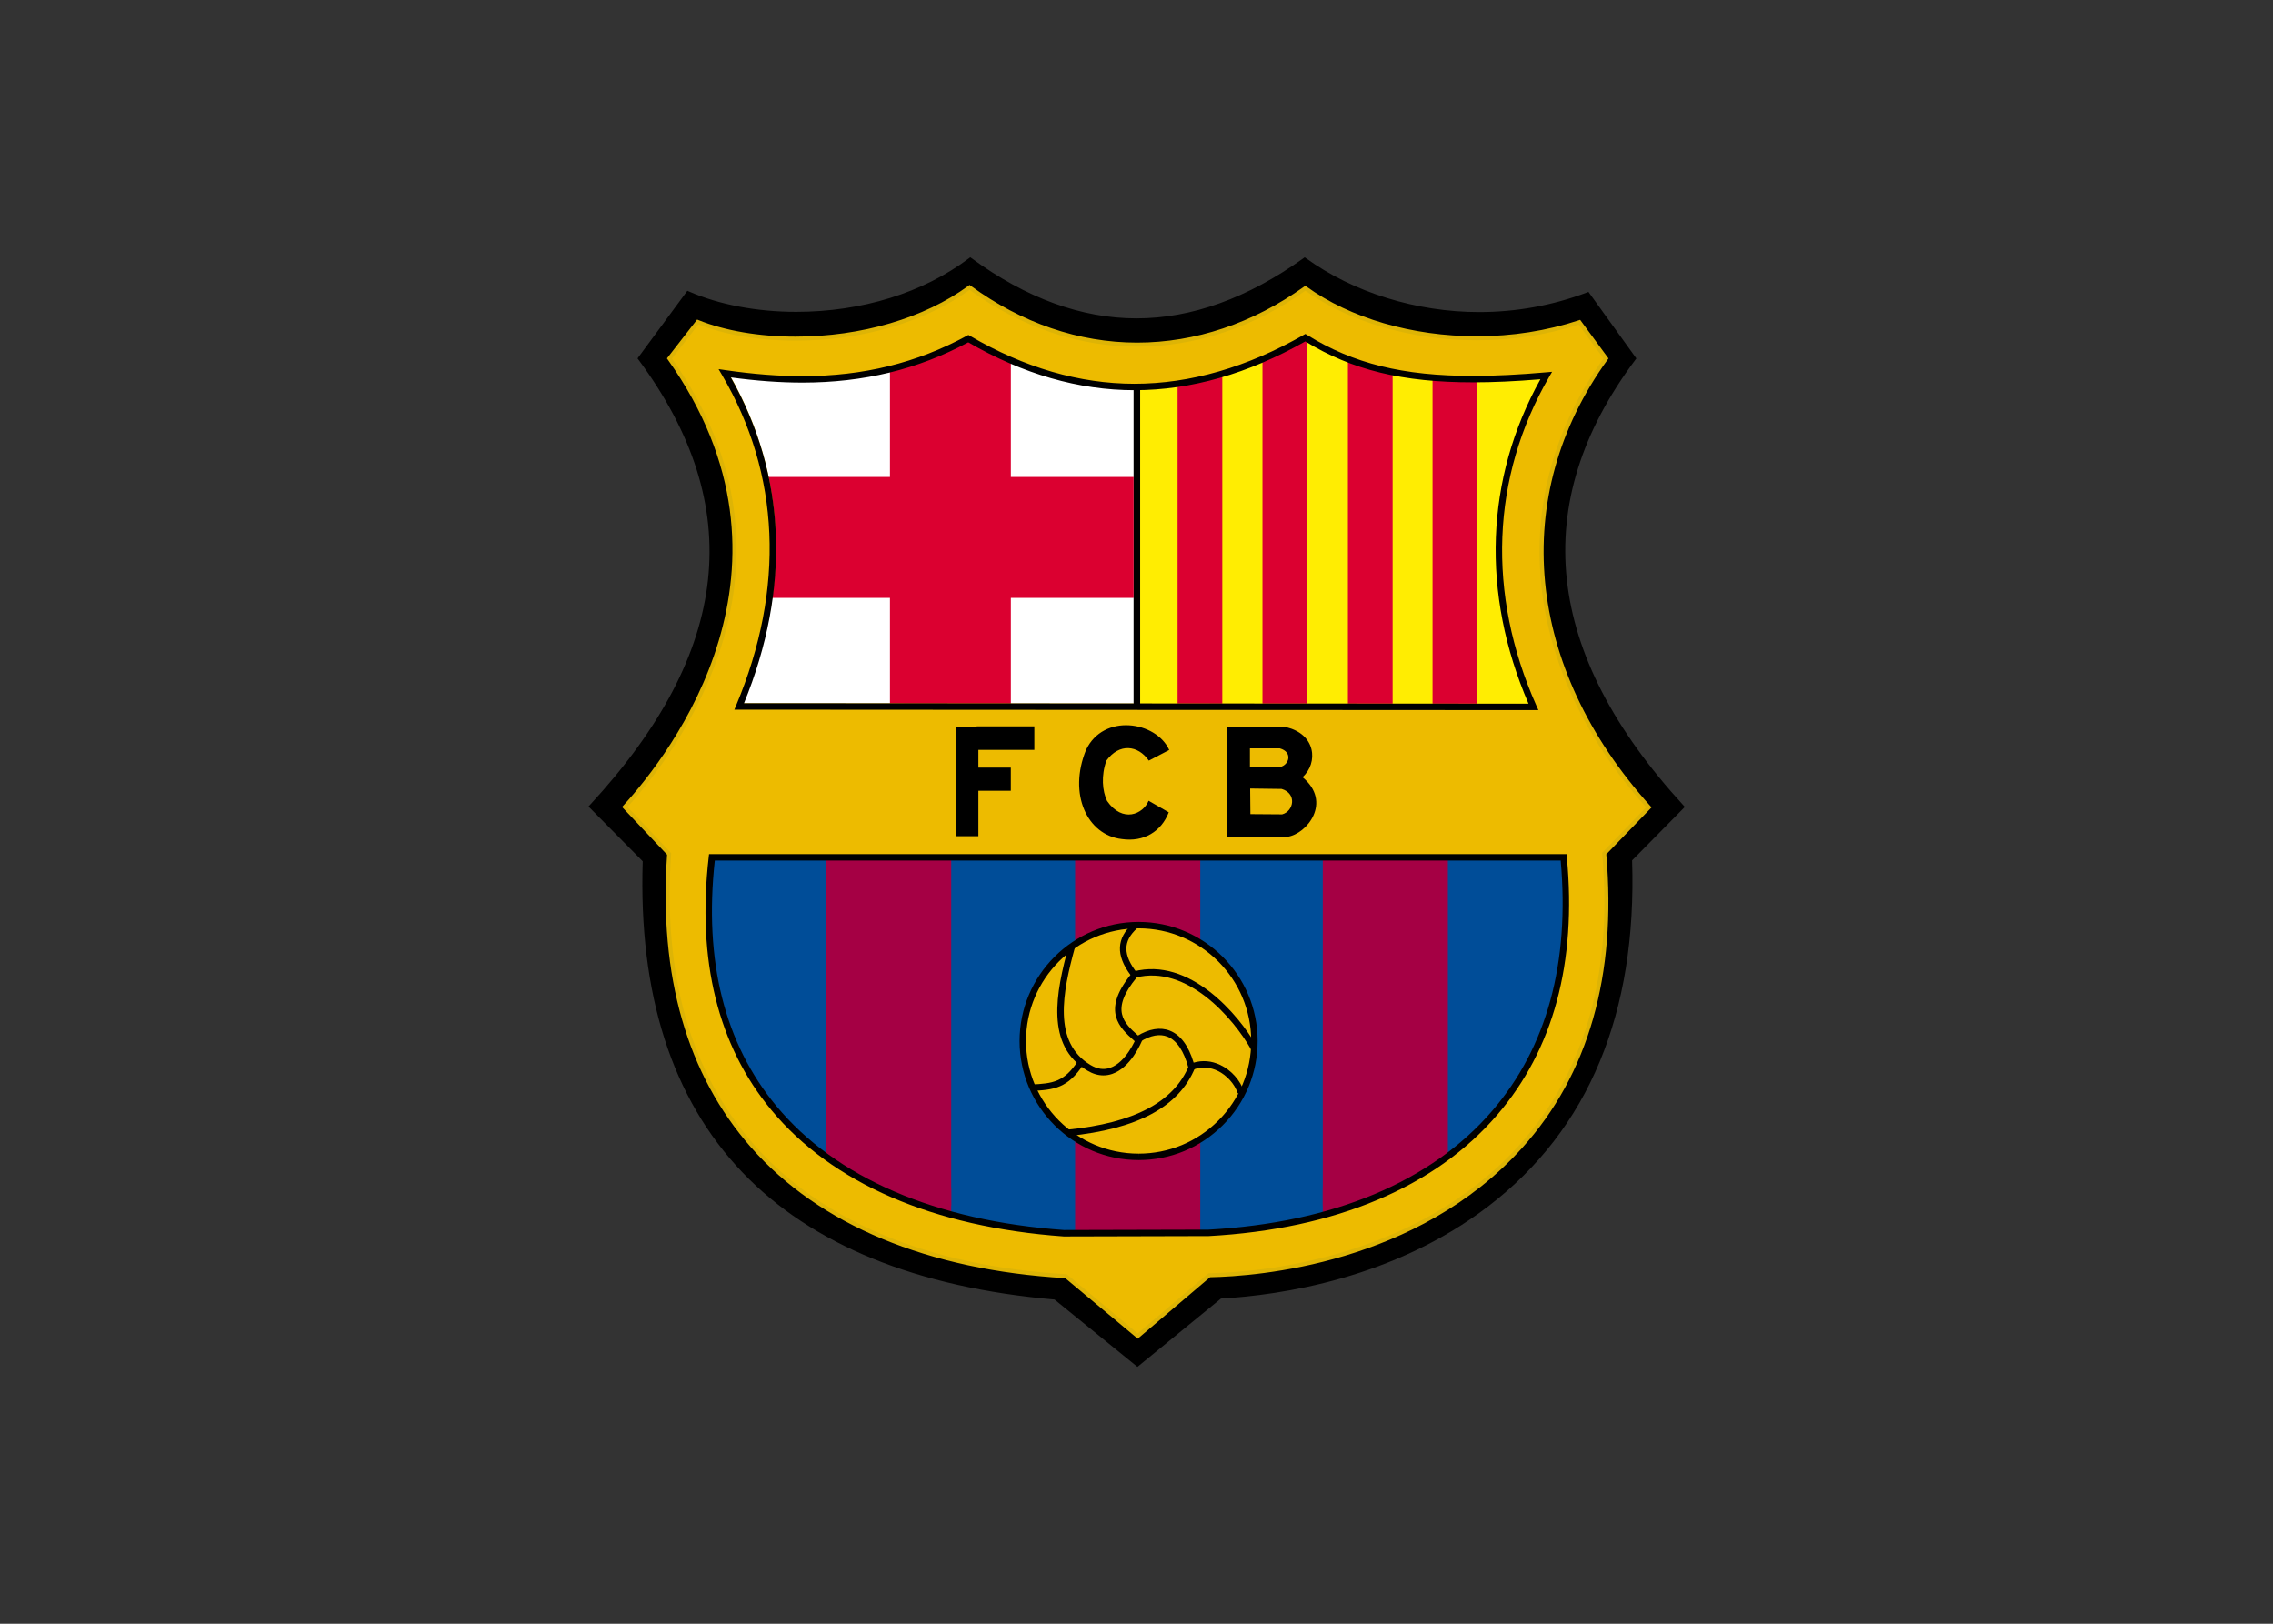 <svg clip-rule="evenodd" fill-rule="evenodd" stroke-linejoin="round" stroke-miterlimit="1.414" viewBox="0 0 560 400" xmlns="http://www.w3.org/2000/svg"><rect x="0" y="0" width="560" height="400" fill="#333333" stroke="none"/><g transform="matrix(.2 0 0 .2 179.739 80.684)"><path d="m-51.108-42.026c92.916 40.781 245.412 35.952 347.691-41.238 143.021 104.793 280.67 94.033 411.914 0 87.501 63.249 222.218 90.251 348.623 42.564l56.67 78.735c-147.763 197.48-93.07 386.246 59.35 552.366l-64 64.895c14.5 425.924-315.385 527.624-504.819 538.164l-101.847 83.34-101.084-82.09c-338.187-29.2-516.736-207.623-505.69-538.321l-65.81-66.486c128.574-139.074 225.197-329.111 60.029-551.909z" fill-rule="nonzero"/><path d="m502.478 1280.21-102.126-82.94c-170.049-14.82-299.472-67.58-384.682-156.84-86.632-90.745-127.895-219.6-122.648-382.988l-66.788-67.477 1.716-1.855c174.21-188.438 193.788-367.867 59.846-548.542l-1.161-1.569 61.386-83.294 1.932.849c36.894 16.193 83.791 25.112 132.052 25.112 80.923 0 156.562-23.453 212.987-66.037l1.569-1.184 1.584 1.161c67.111 49.171 135.49 74.104 203.246 74.104 67.758 0 136.922-24.939 205.57-74.12l1.543-1.109 1.543 1.114c58.319 42.156 136.079 66.334 213.328 66.334 45.74 0 90.425-8.108 132.815-24.1l1.9-.715 58.98 81.952-1.16 1.553c-132.498 177.077-112.59 361.787 59.18 548.997l1.7 1.85-64.97 65.877c6.14 187.87-53.41 331.157-177.005 425.907-116.384 89.21-256.028 109.62-329.485 113.81zm-668.936-690.371 64.835 65.503-.039 1.135c-10.876 325.621 158.45 505.823 503.278 535.603l.807.07.632.51 99.412 80.73 100.846-82.51.862-.05c121.879-6.79 518.325-65.45 502.325-535.446l-.04-1.135 63.04-63.914c-171.685-188.184-191.523-373.975-58.98-552.328l-54.36-75.526c-42.43 15.75-87.088 23.731-132.787 23.731-77.657 0-155.855-24.118-214.881-66.228-69.056 49.111-138.725 74.009-207.103 74.009-68.367 0-137.258-24.887-204.786-73.97-57.165 42.528-133.282 65.926-214.6 65.926-48.136 0-94.993-8.769-132.232-24.714l-56.57 76.756c74.494 101.177 101.218 204.755 79.439 307.9-17.084 80.928-62.594 160.747-139.098 243.948z" fill-rule="nonzero"/><path d="m-43.412 647.809h1088.192c28.6 301.123-162.709 463.781-453.632 479.761l-184.857.47c-278.331-20.01-485.694-166.957-449.703-480.231z" fill="#004d98" fill-rule="nonzero"/><path d="m425.704 651.431h154.14v481.187h-154.14z" fill="#a50044"/><path d="m118.913 651.431h154.142v430.04h-154.142z" fill="#a50044"/><path d="m172.652 1059.43h100.403v44.3h-100.403z" fill="#a50044"/><path d="m730.74 651.431h154.142v430.04h-154.142z" fill="#a50044"/><path d="m730.74 1059.43h100.405v44.3h-100.405z" fill="#a50044"/><path d="m497.762 57.471v427.401l-519.455 3.756 53.538-205.715-66.69-246.109 328.768-42.27z" fill="#fff" fill-rule="nonzero"/><path d="m505.277 57.471v427.401l519.453 3.756-53.544-205.715 66.694-246.109-328.769-42.27z" fill="#ffed02" fill-rule="nonzero"/><g fill="#db0030"><path d="m197.607 6.711h148.934v475.509h-148.934z"/><path d="m34.324 184.079h463.438v148.934h-463.438z"/><path d="m551.894 40.419h55.078v438.711h-55.078z"/><path d="m656.463 8.995h55.078v471.17h-55.078z"/><path d="m761.708 35.551h55.089v445.594h-55.089z"/><path d="m865.978 51.873h55.078v428.874h-55.078z"/></g><g fill-rule="nonzero"><path d="m295.713-49.412c-95.924 70.312-247.729 77.714-334.866 42.559l-34.899 44.932c149.728 210.681 63.702 422.639-55.022 552.451l54.668 57.867c-22.181 317.546 163.138 501.213 488.918 520.103l88.296 73.75 88.123-74.91c189.723-3.28 522.389-109.68 486.539-519.413l54.96-56.933c-139.429-154.624-187.48-366.42-52.76-552.915l-32.76-44.646c-119.198 39.179-255.586 17.46-337.649-41.86-123.087 88.196-279.412 97.297-413.548-.985zm414.652 60.354c74.009 45.956 155.793 59.031 296.775 46.673-70.595 122.148-78.226 267.658-15.708 408.151l-978.407-.58c52.617-125.535 64.698-269.993-17.803-410.356 101.696 14.766 201.036 11.229 300.089-42.668 134.366 78.875 272.588 80.317 415.054-1.22zm-732.068 641.624h1049.193c27.58 290.339-156.879 447.114-437.374 462.544l-178.274.46c-268.346-19.3-468.254-160.968-433.545-463.004z" fill="#edbb00"/><path d="m502.821 1245.49-89.268-74.56c-169.291-9.97-303.078-65.62-386.955-160.95-78.957-89.74-113.794-211.073-103.55-360.67l-55.504-58.752 1.553-1.7c58.778-64.265 236.437-293.809 54.831-549.345l-1.065-1.499 37.177-47.865 1.734.699c32.523 13.123 74.912 20.347 119.359 20.344 81.165-.003 158.843-22.821 213.116-62.604l1.465-1.073 1.465 1.073c62.477 45.778 133.3 69.977 204.807 69.977 71.651 0 142.827-23.863 205.831-69.007l1.45-1.037 1.445 1.045c53.768 38.867 130.264 61.156 209.866 61.151 43.681-.003 85.922-6.609 125.562-19.637l1.71-.562 34.88 47.551-1.06 1.46c-121.58 168.321-101.427 378.994 52.61 549.807l1.55 1.716-55.79 57.785c12.84 149.344-21.97 270.939-103.454 361.423-129.123 143.38-325.956 158.41-384.724 159.54zm-628.516-654.991 53.835 56.985-.075 1.083c-10.389 148.725 24.015 269.216 102.252 358.143 83.116 94.46 216.016 149.56 384.339 159.32l.815.05.629.52 86.694 72.41 87.207-74.14.887-.01c57.142-.99 253.567-15.29 382.01-157.92 80.732-89.648 115.092-210.366 102.102-358.797l-.1-1.125 54.15-56.087c-153.839-171.846-173.905-383.324-52.45-552.837l-30.63-41.749c-39.64 12.822-81.815 19.325-125.393 19.328-79.911.003-156.805-22.23-211.321-61.053-63.489 45.08-135.124 68.901-207.271 68.901-72.01 0-143.297-24.155-206.275-69.868-55.029 39.731-133.108 62.493-214.578 62.495-44.279.003-86.611-7.097-119.47-20.011l-32.629 42.009c180.422 255.745 6.055 485.26-54.728 552.353zm537.543 527.541c-160.445-11.53-284.592-65.18-359.205-155.157-65.563-79.07-91.407-183.572-76.808-310.601l.253-2.193h1053.662l.21 2.244c12.33 129.805-16.48 236.37-85.639 316.736-76.253 88.611-198.685 139.961-354.07 148.511zm-431.338-462.997c-13.89 124.64 11.658 227.145 75.949 304.678 73.728 88.909 196.678 141.949 355.562 153.369l178.09-.46c153.874-8.47 275.103-59.23 350.454-146.795 67.845-78.833 96.325-183.397 84.675-310.792zm1014.736-186.798-985.945-.583 1.44-3.434c60.522-144.393 54.418-285.526-17.653-408.143l-2.616-4.45 5.108.743c34.657 5.031 65.862 7.476 95.398 7.476 75.028 0 141.478-16.312 203.15-49.87l1.231-.668 1.207.709c66.917 39.28 135.343 59.198 203.38 59.204h.015c68.728 0 139.105-20.334 209.172-60.439l1.285-.733 1.254.779c57.234 35.54 118.617 50.704 205.262 50.704 26.835 0 56.27-1.437 89.986-4.393l4.75-.415-2.39 4.125c-71.481 123.693-77.017 267.843-15.582 405.903zm-978.508-5.536 970.892.578c-59.799-136.963-54.47-279.659 15.01-402.797-31.903 2.693-59.986 4.006-85.707 4.006-87.001 0-148.905-15.167-206.62-50.672-70.402 40.051-141.176 60.359-210.353 60.359h-.015c-68.522-.003-137.376-19.911-204.68-59.178-62.07 33.512-128.912 49.806-204.289 49.806-28.331 0-58.166-2.229-91.048-6.808 69.894 121.995 75.709 261.755 16.81 404.706z" fill="#deb405"/><path d="m996.376 471.259-990.447-.586 2.301-5.492c60.333-143.942 54.263-284.615-17.553-406.812l-4.182-7.115 8.168 1.187c34.551 5.015 65.661 7.453 95.104 7.453 74.775 0 141.011-16.26 202.493-49.71l1.968-1.071 1.932 1.133c66.708 39.164 134.902 59.02 202.686 59.018 68.491-.003 138.62-20.267 208.439-60.225l2.048-1.174 2.007 1.246c56.972 35.374 118.113 50.468 204.443 50.468 26.794 0 56.193-1.437 89.877-4.388l7.59-.666-3.81 6.597c-71.259 123.275-76.78 266.951-15.546 404.562zm-978.565-8.506 966.398.575c-58.639-135.857-53.438-277.232 14.643-399.604-30.813 2.541-58.05 3.779-83.069 3.779-86.908 0-148.869-15.097-206.61-50.422-70.361 39.885-141.104 60.105-210.325 60.108-68.56.002-137.44-19.839-204.77-58.979-62.119 33.379-128.974 49.609-204.311 49.609-27.519 0-56.446-2.097-88.193-6.406 68.395 121.209 74.011 259.676 16.237 401.34z"/><path d="m411.726 1119.54-.147-.01c-160.679-11.55-285.19-65.39-360.076-155.692-65.839-79.401-91.797-184.279-77.151-311.726l.402-3.509h1056.316l.34 3.586c12.37 130.238-16.57 237.191-86.01 317.881-76.527 88.93-199.314 140.45-355.087 149.01zm-429.895-463.011c-13.518 123.634 11.968 225.303 75.773 302.248 73.452 88.583 195.997 141.423 354.396 152.833l178.085-.45c153.358-8.43 274.221-59.01 349.308-146.26 67.347-78.255 95.747-181.988 84.457-308.372h-1042.019z"/><path d="m497.889 71.041h7.925v396.433h-7.925z"/><path d="m646.546 878.808c.026 78.781-63.808 142.662-142.59 142.682-78.779.04-142.665-63.807-142.693-142.584v-.098c-.028-78.781 63.808-142.672 142.587-142.703 78.779-.026 142.665 63.808 142.696 142.59z" fill="#edbb00"/><path d="m503.956 1025.45h-.077c-80.794 0-146.55-65.735-146.578-146.544-.028-80.938 65.712-146.733 146.547-146.764 80.861 0 146.63 65.743 146.661 146.552.01 39.275-15.226 76.093-42.902 103.79-27.681 27.696-64.49 42.956-103.651 42.966zm-.056-285.383c-76.514.031-138.702 62.271-138.674 138.741.028 76.532 62.227 138.722 138.653 138.722v3.96l.075-3.96c37.043-.01 71.865-14.44 98.05-40.644 26.18-26.2 40.59-61.033 40.58-98.078-.031-76.552-62.245-138.741-138.684-138.741z"/><path d="m460.572 921.148c-6.584 0-13.252-1.997-19.929-5.99-51.516-30.787-38.805-95.426-22.847-153.595l7.641 2.095c-15.187 55.362-27.475 116.761 19.271 144.7 8.369 5 16.235 6.14 24.051 3.483 19.784-6.718 31.497-35.033 32.766-38.243l7.368 2.92c-2.296 5.799-14.909 35.126-37.585 42.83-3.543 1.201-7.127 1.8-10.736 1.8z"/><path d="m372.078 940.274-.361-7.915c26.791-1.218 40.436-2.972 57.702-29.214l6.62 4.355c-19.316 29.358-36.048 31.505-63.961 32.774z"/><path d="m626.058 943.39c-3.736-11.609-13.616-22.614-25.174-28.042-6.971-3.271-17.904-6.114-30.4-1.084l-4.143 1.667-1.161-4.319c-5.49-20.447-14.375-33.64-25.7-38.145-9.478-3.772-20.716-1.749-33.372 6.026l-4.148-6.749c14.684-9.029 28.667-11.33 40.451-6.64 13.1 5.211 22.934 18.445 29.255 39.357 10.753-3.204 21.928-2.291 32.588 2.714 13.663 6.413 24.905 18.977 29.348 32.789z"/><path d="m417.327 995.827-.784-7.884c81.921-8.162 130.785-33.96 149.385-78.874l7.327 3.034c-19.824 47.86-70.828 75.252-155.928 83.724z"/><path d="m501.397 881.099c-1.114-1.016-2.265-2.043-3.436-3.091-16.923-15.112-39.992-35.704-4.081-80.536-18.237-24.518-17.254-45.311 2.967-63.489l5.299 5.892c-17.672 15.886-17.705 32.918-.103 55.218l1.989 2.523-2.056 2.466c-33.852 40.657-16 56.6 1.264 72.012 1.194 1.068 2.373 2.121 3.509 3.163z"/><path d="m642.45 889.277c-21.453-37.923-78.89-105.219-142.51-88.461l-2.017-7.667c68.305-17.976 128.935 52.468 151.421 92.227z"/><path d="m304.461 491.229v.521h-25.911v134.791h27.998v-55.945h39.945v-28.525h-39.945v-21.859h68.929v-28.984h-71.016z"/><path d="m516.458 533.452 25.137-13.123c-16.046-35.475-81.096-45.564-102.49 0-22.083 54.341 1.388 104.835 44.117 109.752 27.157 3.947 48.678-9.339 57.805-32.954l-24.848-14.243c-6.625 16.493-31.855 27.844-51.106.276-5.926-12.313-7.448-31.277-.841-49.707 15.784-21.687 38.863-19.342 52.226-.001z"/><path d="m612.545 491.572.526 136.022 74.03-.294c24.095-3.38 55.672-42.809 18.678-73.459 19.555-17.241 17.104-54.121-22.037-61.974zm28.465 26.788h36.875c16.211 4.667 11.408 20.256.526 22.901h-37.401zm.289 49.455 38.784.521c19.194 5.712 14.86 27.575.588 31.308l-39.073-.289z"/></g></g></svg>
